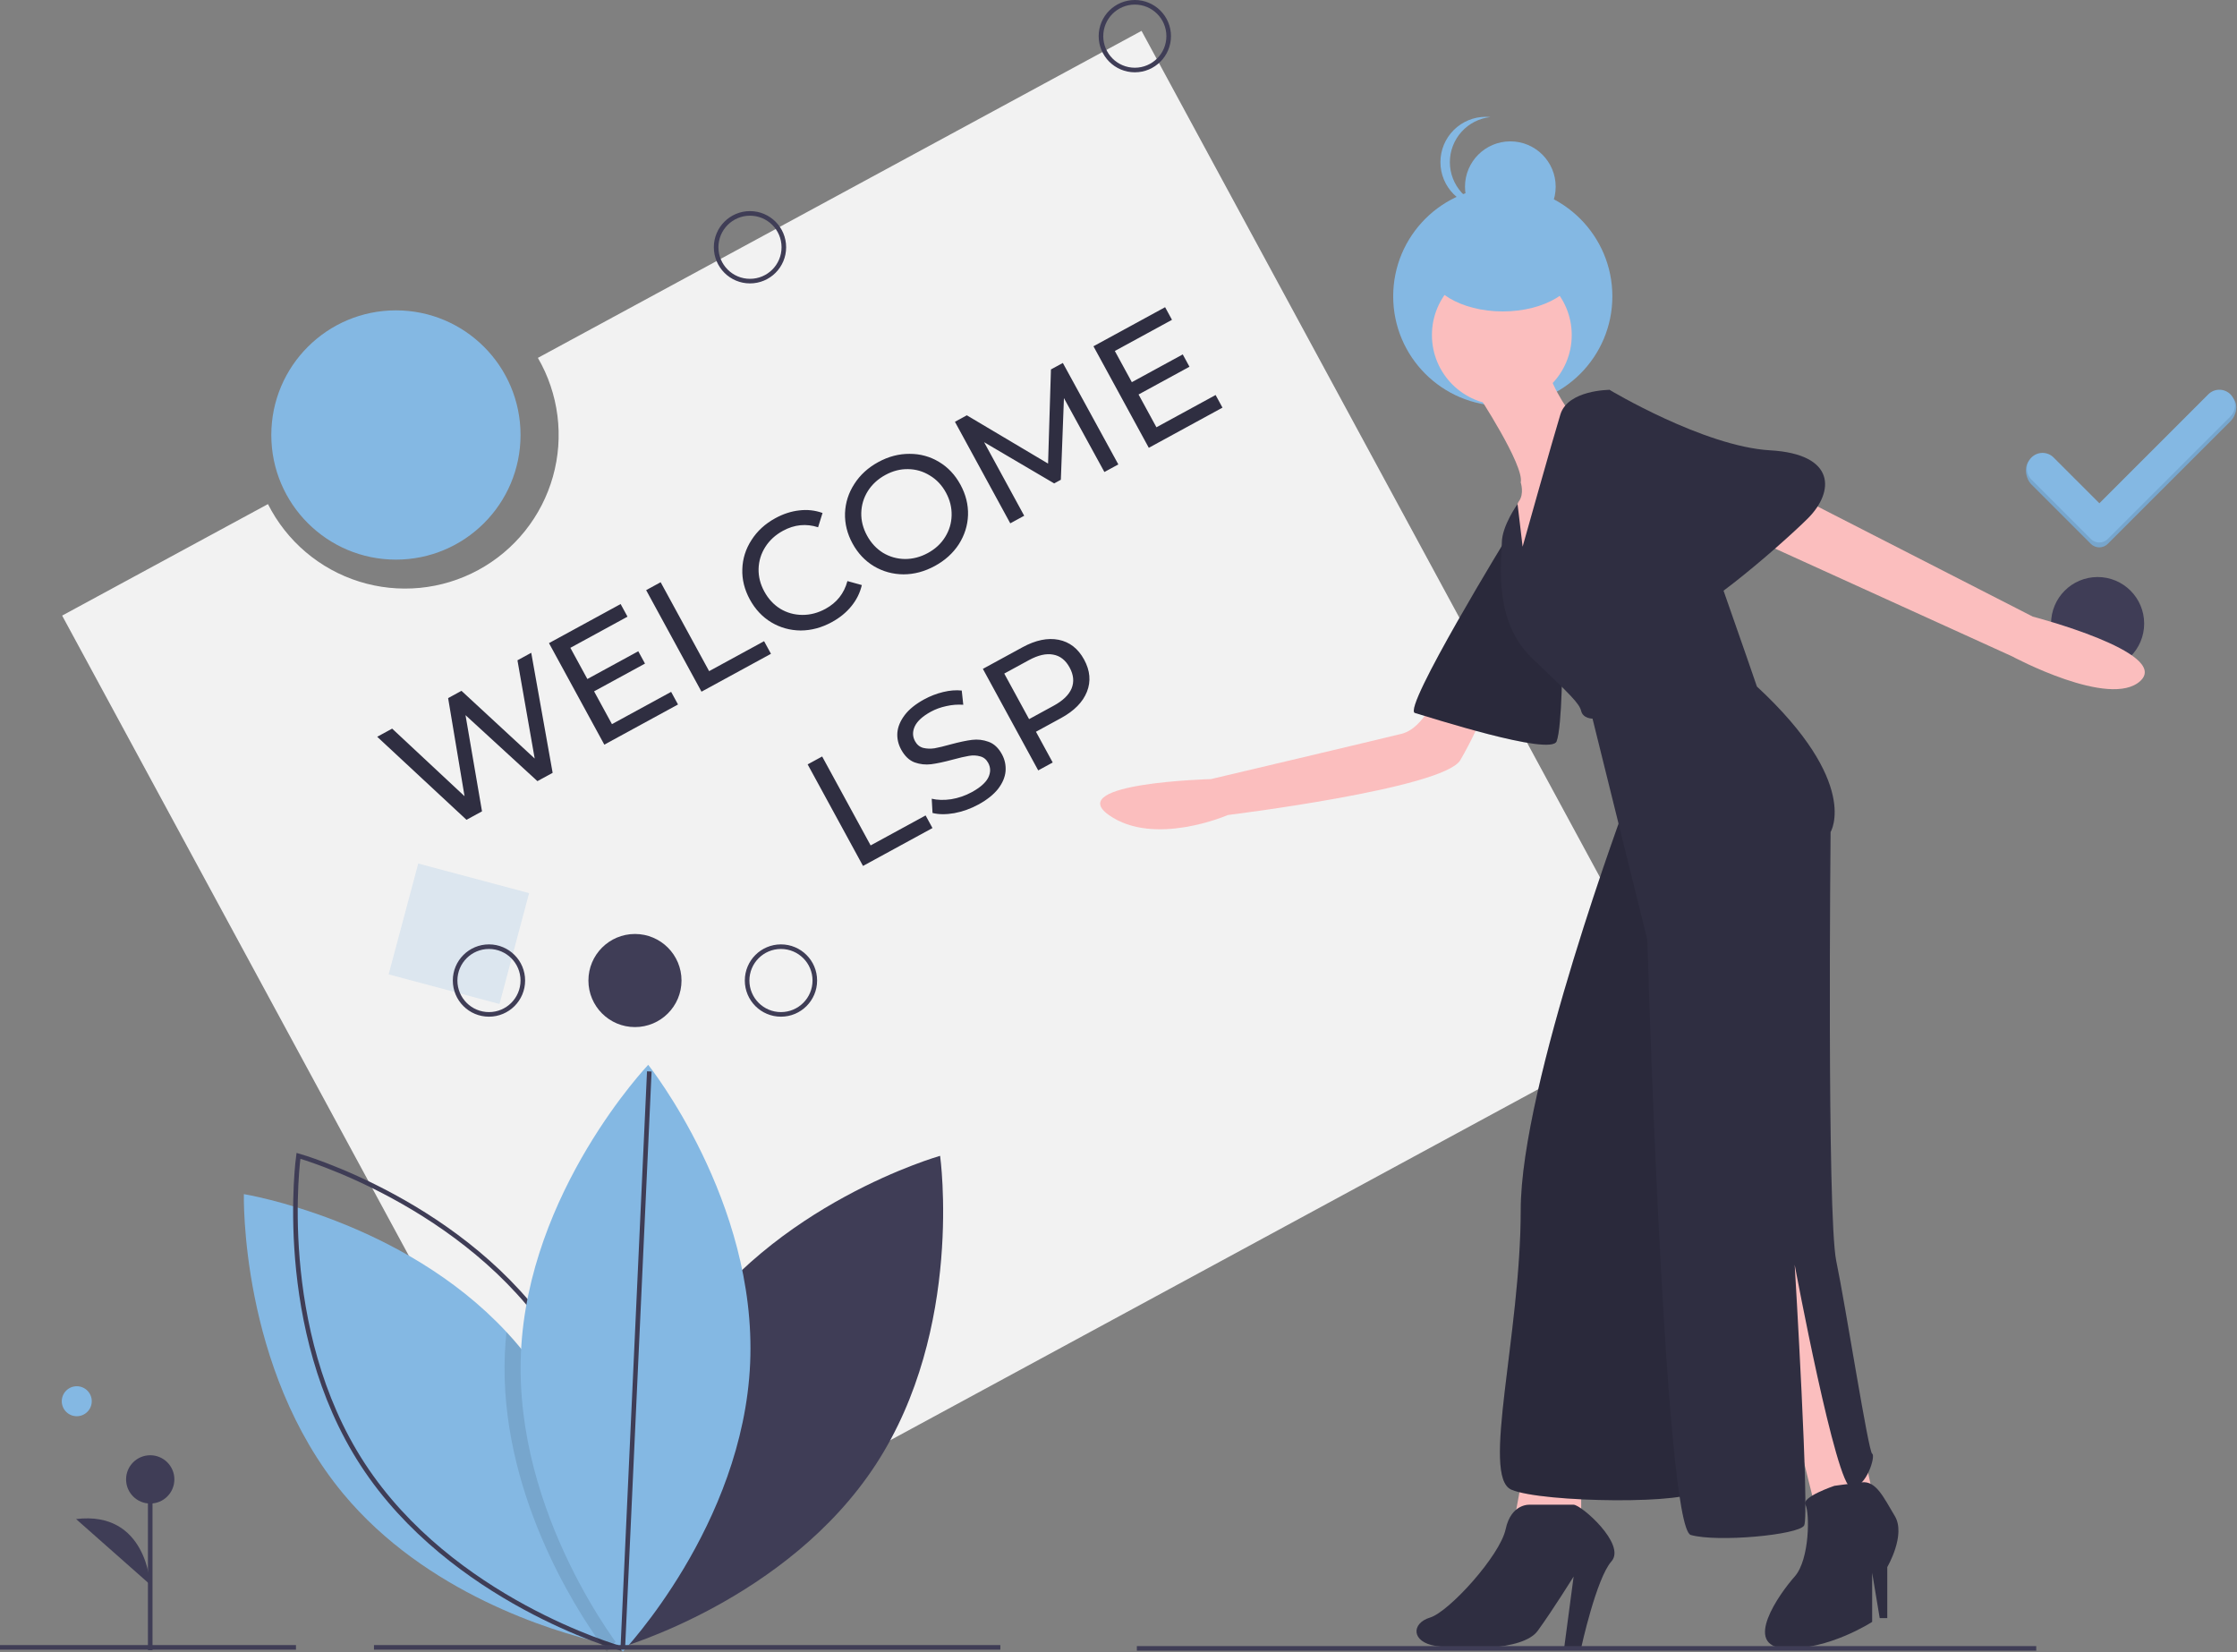 <svg width="975" height="720" viewBox="0 0 975 720" fill="none" xmlns="http://www.w3.org/2000/svg">
<rect x="0" y="0" width="975" height="720" fill="#808080" stroke="none"/>
<g clip-path="url(#clip0)">
<path d="M497.543 13.447L234.44 155.958C238.939 163.703 241.838 172.273 242.964 181.159C244.09 190.045 243.422 199.067 240.997 207.69C238.573 216.313 234.442 224.362 228.85 231.359C223.258 238.356 216.319 244.16 208.442 248.426C200.566 252.692 191.914 255.334 182.998 256.195C174.082 257.056 165.085 256.119 156.538 253.438C147.991 250.758 140.069 246.389 133.241 240.591C126.414 234.793 120.82 227.684 116.79 219.684L27.08 268.276L259.457 697.289L729.92 442.459L497.543 13.447Z" fill="#F2F2F2"/>
<path opacity="0.2" d="M230.605 389.226L182.299 376.321L169.395 424.627L217.701 437.532L230.605 389.226Z" fill="#84B8E3"/>
<path d="M297.948 583.616C259.335 642.831 269.915 718.145 269.915 718.145C269.915 718.145 343.1 697.453 381.713 638.237C420.326 579.022 409.746 503.708 409.746 503.708C409.746 503.708 336.562 524.401 297.948 583.616Z" fill="#3F3D56"/>
<path d="M269.71 717.456C269.71 717.456 268.77 717.306 267.04 716.956C265.66 716.676 263.76 716.277 261.44 715.727C240.7 710.837 185.56 694.306 149.51 650.846C104.39 596.426 106.29 520.396 106.29 520.396C106.29 520.396 175.28 531.607 220.74 580.477C222.71 582.577 224.627 584.753 226.49 587.006C265.75 634.356 269.41 698.067 269.7 713.817C269.74 716.177 269.71 717.456 269.71 717.456Z" fill="#84B8E3"/>
<path d="M241.882 583.616C280.495 642.831 269.915 718.145 269.915 718.145C269.915 718.145 196.731 697.453 158.118 638.237C119.504 579.022 130.084 503.708 130.084 503.708C130.084 503.708 203.269 524.401 241.882 583.616Z" stroke="#3F3D56" stroke-width="2" stroke-miterlimit="10"/>
<path opacity="0.1" d="M269.7 713.817C268.68 715.047 267.78 716.097 267.04 716.957C265.4 718.827 264.47 719.807 264.47 719.807C264.47 719.807 263.34 718.387 261.44 715.727C251.01 701.187 217.46 649.487 220.05 589.767C220.19 586.637 220.42 583.54 220.74 580.477C222.71 582.577 224.626 584.753 226.49 587.007C265.75 634.357 269.41 698.067 269.7 713.817Z" fill="black"/>
<path d="M326.954 594.085C323.902 664.712 271.474 719.807 271.474 719.807C271.474 719.807 223.995 660.394 227.047 589.768C230.099 519.141 282.526 464.046 282.526 464.046C282.526 464.046 330.006 523.459 326.954 594.085Z" fill="#84B8E3"/>
<path d="M33.459 617.191C37.068 617.191 39.994 614.265 39.994 610.656C39.994 607.046 37.068 604.12 33.459 604.12C29.849 604.12 26.923 607.046 26.923 610.656C26.923 614.265 29.849 617.191 33.459 617.191Z" fill="#84B8E3"/>
<path d="M163 717.926H436" stroke="#3F3D56" stroke-width="2" stroke-miterlimit="10"/>
<path d="M0 717.926H129" stroke="#3F3D56" stroke-width="2" stroke-miterlimit="10"/>
<path d="M65.477 719.128V644.717" stroke="#3F3D56" stroke-width="2" stroke-miterlimit="10"/>
<path d="M65.477 655.24C71.289 655.24 76 650.528 76 644.717C76 638.905 71.289 634.194 65.477 634.194C59.666 634.194 54.954 638.905 54.954 644.717C54.954 650.528 59.666 655.24 65.477 655.24Z" fill="#3F3D56"/>
<path d="M65.477 690.578C65.477 690.578 63.974 658.246 33.157 662.004Z" fill="#3F3D56"/>
<path d="M276.75 447.603C287.955 447.603 297.039 438.52 297.039 427.314C297.039 416.109 287.955 407.025 276.75 407.025C265.545 407.025 256.461 416.109 256.461 427.314C256.461 438.52 265.545 447.603 276.75 447.603Z" fill="#3F3D56"/>
<path d="M213.117 442.07C221.266 442.07 227.872 435.463 227.872 427.314C227.872 419.165 221.266 412.559 213.117 412.559C204.968 412.559 198.361 419.165 198.361 427.314C198.361 435.463 204.968 442.07 213.117 442.07Z" stroke="#3F3D56" stroke-width="2" stroke-miterlimit="10"/>
<path d="M340.383 442.07C348.533 442.07 355.139 435.463 355.139 427.314C355.139 419.165 348.533 412.559 340.383 412.559C332.234 412.559 325.628 419.165 325.628 427.314C325.628 435.463 332.234 442.07 340.383 442.07Z" stroke="#3F3D56" stroke-width="2" stroke-miterlimit="10"/>
<path d="M271.474 717.807L283 466.926" stroke="#3F3D56" stroke-width="2" stroke-miterlimit="10"/>
<path d="M914.25 292.045C925.455 292.045 934.539 282.961 934.539 271.756C934.539 260.55 925.455 251.467 914.25 251.467C903.045 251.467 893.961 260.55 893.961 271.756C893.961 282.961 903.045 292.045 914.25 292.045Z" fill="#3F3D56"/>
<path d="M494.617 30.511C502.766 30.511 509.372 23.905 509.372 15.756C509.372 7.606 502.766 1 494.617 1C486.468 1 479.861 7.606 479.861 15.756C479.861 23.905 486.468 30.511 494.617 30.511Z" stroke="#3F3D56" stroke-width="2" stroke-miterlimit="10"/>
<path d="M326.883 122.511C335.033 122.511 341.639 115.905 341.639 107.756C341.639 99.606 335.033 93 326.883 93C318.734 93 312.128 99.606 312.128 107.756C312.128 115.905 318.734 122.511 326.883 122.511Z" stroke="#3F3D56" stroke-width="2" stroke-miterlimit="10"/>
<path d="M654.987 176.895C681.366 176.895 702.75 155.511 702.75 129.132C702.75 102.753 681.366 81.369 654.987 81.369C628.609 81.369 607.225 102.753 607.225 129.132C607.225 155.511 628.609 176.895 654.987 176.895Z" fill="#84B8E3"/>
<path d="M764.924 551.174L790.453 654.112L815.981 649.994L790.453 532.234L764.924 551.174Z" fill="#FBBEBE"/>
<path d="M799.511 647.523C799.511 647.523 784.973 652.439 786.889 655.746C788.806 659.052 788.806 679.64 782.218 687.051C775.63 694.463 759.16 717.521 778.1 718.344C797.041 719.168 815.981 706.815 815.981 706.815V685.404L819.275 705.168H822.569V682.934C822.569 682.934 830.804 668.934 825.863 660.699C820.922 652.464 817.701 645.288 811.489 645.994C805.276 646.7 799.511 647.523 799.511 647.523Z" fill="#2F2E41"/>
<path d="M664.458 638.465L660.34 660.7H689.163V638.465H664.458Z" fill="#FBBEBE"/>
<path d="M666.928 655.758C666.928 655.758 658.693 654.935 656.223 666.464C653.752 677.993 631.518 702.463 623.283 704.933C615.048 707.404 615.048 715.639 625.753 717.286C636.459 718.933 663.634 719.756 670.222 710.698C676.81 701.639 685.869 687.051 685.869 687.051L681.751 718.109H689.163C689.163 718.109 695.751 687.875 702.339 680.463C708.927 673.052 689.163 655.758 685.869 655.758H666.928Z" fill="#2F2E41"/>
<path d="M626.577 301.655C626.577 301.655 620.812 317.301 610.93 319.772C601.048 322.242 527.757 339.536 527.757 339.536C527.757 339.536 463.524 341.183 483.288 355.182C503.052 369.182 535.169 355.182 535.169 355.182C535.169 355.182 629.047 343.653 636.459 331.301C641.338 322.894 645.471 314.076 648.811 304.949L626.577 301.655Z" fill="#FBBEBE"/>
<path d="M657.87 232.481C657.87 232.481 610.93 309.066 616.695 310.713C622.459 312.36 675.986 329.654 678.457 323.066C680.927 316.478 680.927 286.008 680.927 286.008L657.87 232.481Z" fill="#2F2E41"/>
<path opacity="0.1" d="M657.87 232.481C657.87 232.481 610.93 309.066 616.695 310.713C622.459 312.36 675.986 329.654 678.457 323.066C680.927 316.478 680.927 286.008 680.927 286.008L657.87 232.481Z" fill="black"/>
<path d="M779.748 214.364L885.979 268.715C885.979 268.715 946.094 284.361 932.918 296.714C919.742 309.066 876.92 286.008 876.92 286.008L759.16 232.481L779.748 214.364Z" fill="#FBBEBE"/>
<path d="M643.87 171.542C643.87 171.542 664.458 202.835 662.811 210.246C662.811 210.246 664.458 215.187 661.987 218.481C659.517 221.775 660.34 241.539 660.34 241.539L668.575 253.068L679.281 217.658L684.221 179.777C684.221 179.777 673.104 164.542 674.751 157.131C676.398 149.719 643.87 171.542 643.87 171.542Z" fill="#FBBEBE"/>
<path d="M708.927 349.417C708.927 349.417 662.811 472.942 662.811 527.293C662.811 581.644 645.517 643.406 658.693 649.171C671.869 654.935 738.573 655.759 740.22 649.171C741.867 642.583 731.985 374.946 727.044 364.24C722.103 353.535 708.927 349.417 708.927 349.417Z" fill="#2F2E41"/>
<path opacity="0.1" d="M708.927 349.417C708.927 349.417 662.811 472.942 662.811 527.293C662.811 581.644 645.517 643.406 658.693 649.171C671.869 654.935 738.573 655.759 740.22 649.171C741.867 642.583 731.985 374.946 727.044 364.24C722.103 353.535 708.927 349.417 708.927 349.417Z" fill="black"/>
<path d="M654.576 176.483C671.404 176.483 685.045 162.842 685.045 146.014C685.045 129.186 671.404 115.544 654.576 115.544C637.748 115.544 624.106 129.186 624.106 146.014C624.106 162.842 637.748 176.483 654.576 176.483Z" fill="#FBBEBE"/>
<path d="M663.634 238.245L661.429 219.661C661.429 219.661 654.576 229.187 654.576 236.598C654.576 244.01 650.458 270.362 667.752 286.832C685.045 303.302 688.339 306.596 689.163 309.89C689.986 313.184 694.104 313.184 694.104 313.184L717.985 409.533C717.985 409.533 725.397 665.64 736.926 668.934C748.455 672.228 783.865 668.934 786.336 664.817C788.806 660.699 782.218 551.174 782.218 551.174C782.218 551.174 800.335 648.347 806.923 648.347C813.511 648.347 817.628 634.347 815.981 633.524C814.334 632.7 804.452 569.291 800.335 549.527C796.217 529.763 797.864 362.593 797.864 362.593C797.864 362.593 811.04 341.182 765.748 299.184C765.748 299.184 736.926 215.187 735.279 215.187C733.632 215.187 701.515 169.895 701.515 169.895C701.515 169.895 683.398 169.895 680.104 180.6C676.81 191.306 663.634 238.245 663.634 238.245Z" fill="#2F2E41"/>
<path d="M691.633 176.483L701.515 169.895C701.515 169.895 742.69 194.6 771.513 196.247C800.335 197.894 799.512 214.364 787.983 225.893C776.454 237.422 731.161 276.95 729.514 267.068C727.867 257.186 691.633 176.483 691.633 176.483Z" fill="#2F2E41"/>
<path d="M654.988 135.72C673.18 135.72 687.928 126.872 687.928 115.956C687.928 105.041 673.18 96.192 654.988 96.192C636.796 96.192 622.048 105.041 622.048 115.956C622.048 126.872 636.796 135.72 654.988 135.72Z" fill="#84B8E3"/>
<path d="M658.281 101.133C669.197 101.133 678.045 92.285 678.045 81.369C678.045 70.454 669.197 61.605 658.281 61.605C647.366 61.605 638.518 70.454 638.518 81.369C638.518 92.285 647.366 101.133 658.281 101.133Z" fill="#84B8E3"/>
<path d="M631.93 70.664C631.93 65.779 633.739 61.066 637.009 57.437C640.278 53.807 644.776 51.516 649.635 51.007C648.951 50.936 648.264 50.9 647.576 50.9C642.334 50.9 637.307 52.982 633.601 56.689C629.894 60.395 627.812 65.422 627.812 70.664C627.812 75.906 629.894 80.933 633.601 84.639C637.307 88.346 642.334 90.428 647.576 90.428C648.264 90.428 648.951 90.392 649.635 90.321C644.776 89.812 640.278 87.521 637.009 83.891C633.739 80.261 631.93 75.549 631.93 70.664V70.664Z" fill="#84B8E3"/>
<path d="M172.564 243.884C202.562 243.884 226.879 219.567 226.879 189.569C226.879 159.572 202.562 135.254 172.564 135.254C142.567 135.254 118.249 159.572 118.249 189.569C118.249 219.567 142.567 243.884 172.564 243.884Z" fill="#84B8E3"/>
<path d="M495.5 718.368H887.5" stroke="#3F3D56" stroke-width="2" stroke-miterlimit="10"/>
<path d="M962.493 173.949L915.015 221.427L895.059 201.472C894.426 200.838 893.674 200.336 892.846 199.993C892.019 199.65 891.132 199.474 890.236 199.474C889.34 199.474 888.453 199.65 887.625 199.993C886.798 200.336 886.046 200.838 885.412 201.472L884.695 200.4C882.031 203.064 882.748 208.455 885.412 211.119L911.304 237.011C912.28 237.986 913.603 238.535 914.983 238.535C916.363 238.536 917.687 237.988 918.663 237.013L972.135 183.596C974.801 180.933 975.768 176.05 973.103 173.386C970.44 170.723 965.156 171.286 962.493 173.949Z" fill="#84B8E3"/>
<path opacity="0.1" d="M962.493 173.949L915.015 221.427L895.059 201.472C894.426 200.838 893.674 200.336 892.846 199.993C892.019 199.65 891.132 199.474 890.236 199.474C889.34 199.474 888.453 199.65 887.625 199.993C886.798 200.336 886.046 200.838 885.412 201.472L884.695 200.4C882.031 203.064 882.748 208.455 885.412 211.119L911.304 237.011C912.28 237.986 913.603 238.535 914.983 238.535C916.363 238.536 917.687 237.988 918.663 237.013L972.135 183.596C974.801 180.933 975.768 176.05 973.103 173.386C970.44 170.723 965.156 171.286 962.493 173.949Z" fill="black"/>
<path d="M962.493 171.844L915.015 219.322L895.06 199.367C894.426 198.734 893.674 198.231 892.846 197.888C892.019 197.545 891.132 197.369 890.236 197.369C889.34 197.369 888.453 197.545 887.626 197.888C886.798 198.231 886.046 198.734 885.413 199.367V199.367C884.779 200 884.277 200.752 883.934 201.58C883.591 202.408 883.415 203.295 883.415 204.19C883.415 205.086 883.591 205.973 883.934 206.801C884.277 207.629 884.779 208.381 885.413 209.014L911.304 234.906C912.28 235.882 913.603 236.43 914.983 236.43C916.363 236.431 917.687 235.883 918.663 234.908L972.135 181.491C972.769 180.858 973.272 180.106 973.615 179.279C973.958 178.451 974.135 177.564 974.135 176.668C974.135 175.772 973.959 174.885 973.616 174.057C973.274 173.23 972.771 172.478 972.138 171.844V171.844C970.859 170.565 969.124 169.847 967.315 169.847C965.507 169.847 963.772 170.565 962.493 171.844V171.844Z" fill="#84B8E3"/>
<path d="M231.541 284.484L240.871 336.8L234.233 340.418L202.895 311.662L210.085 353.583L203.32 357.27L164.404 321.082L170.916 317.533L202.472 346.99L195.317 304.23L201.133 301.06L233.046 330.569L225.535 287.758L231.541 284.484ZM292.513 301.514L295.511 307.013L263.397 324.52L239.274 280.268L270.503 263.244L273.501 268.744L248.594 282.322L256.003 295.914L278.192 283.817L281.121 289.191L258.932 301.287L266.721 315.574L292.513 301.514ZM281.624 257.181L287.946 253.735L309.071 292.487L333.03 279.426L336.028 284.926L305.748 301.433L281.624 257.181ZM362.543 271.128C358.117 273.541 353.585 274.754 348.946 274.768C344.326 274.717 340.074 273.536 336.19 271.225C332.284 268.872 329.158 265.546 326.815 261.247C324.472 256.949 323.381 252.541 323.543 248.025C323.682 243.466 325.014 239.241 327.54 235.349C330.042 231.416 333.506 228.243 337.931 225.83C341.387 223.947 344.869 222.813 348.379 222.431C351.865 222.007 355.24 222.381 358.503 223.554L356.565 229.777C351.329 228.094 346.224 228.608 341.251 231.319C337.964 233.111 335.395 235.468 333.544 238.391C331.693 241.313 330.721 244.494 330.628 247.934C330.554 251.309 331.391 254.598 333.137 257.801C334.883 261.004 337.206 263.51 340.105 265.319C343.024 267.063 346.213 267.948 349.672 267.976C353.131 268.004 356.504 267.122 359.792 265.33C364.723 262.642 367.909 258.608 369.351 253.23L375.631 254.973C374.848 258.352 373.325 261.424 371.06 264.189C368.838 266.931 365.998 269.244 362.543 271.128ZM407.49 246.626C403.023 249.061 398.47 250.286 393.831 250.3C389.169 250.272 384.863 249.093 380.914 246.763C377.007 244.41 373.894 241.105 371.573 236.848C369.253 232.592 368.162 228.184 368.301 223.625C368.482 219.044 369.835 214.807 372.361 210.916C374.863 206.982 378.348 203.798 382.816 201.362C387.241 198.95 391.784 197.758 396.447 197.786C401.086 197.771 405.359 198.941 409.266 201.294C413.149 203.605 416.263 206.91 418.606 211.209C420.95 215.507 422.052 219.936 421.913 224.495C421.751 229.011 420.419 233.236 417.916 237.17C415.391 241.061 411.916 244.213 407.49 246.626ZM404.423 240.999C407.668 239.23 410.174 236.907 411.941 234.031C413.75 231.131 414.691 227.994 414.765 224.619C414.857 221.179 414.031 217.858 412.285 214.655C410.539 211.452 408.206 208.978 405.288 207.235C402.388 205.426 399.23 204.496 395.813 204.445C392.438 204.372 389.128 205.219 385.883 206.989C382.638 208.758 380.09 211.103 378.239 214.026C376.43 216.925 375.479 220.095 375.386 223.535C375.312 226.91 376.149 230.199 377.895 233.402C379.641 236.605 381.964 239.111 384.863 240.92C387.782 242.663 390.95 243.561 394.367 243.611C397.826 243.639 401.178 242.768 404.423 240.999ZM481.358 205.701L463.719 173.495L462.372 209.081L459.464 210.667L428.927 192.708L446.399 224.759L440.33 228.067L416.207 183.815L421.391 180.989L456.805 202.029L458.057 161.002L463.241 158.176L487.427 202.393L481.358 205.701ZM529.824 172.147L532.822 177.647L500.708 195.153L476.584 150.902L507.813 133.877L510.812 139.377L485.904 152.955L493.313 166.547L515.503 154.451L518.432 159.824L496.243 171.92L504.031 186.207L529.824 172.147Z" fill="#2F2E41"/>
<path d="M352.019 333.121L358.341 329.675L379.466 368.427L403.425 355.366L406.423 360.866L376.142 377.373L352.019 333.121ZM426.417 350.623C423.088 352.438 419.588 353.689 415.918 354.378C412.267 355.002 409.109 354.974 406.442 354.295L406.093 348.089C408.606 348.687 411.433 348.759 414.575 348.304C417.735 347.784 420.706 346.765 423.488 345.249C427.155 343.25 429.561 341.146 430.707 338.936C431.83 336.683 431.828 334.525 430.703 332.46C429.876 330.943 428.704 329.996 427.187 329.62C425.689 329.179 424.065 329.108 422.314 329.406C420.605 329.682 418.251 330.227 415.251 331.042C411.485 332.057 408.352 332.726 405.85 333.051C403.391 333.353 400.975 333.085 398.604 332.245C396.252 331.34 394.307 329.476 392.767 326.653C391.481 324.292 390.932 321.831 391.12 319.268C391.351 316.682 392.42 314.131 394.328 311.615C396.237 309.099 399.066 306.818 402.817 304.773C405.43 303.349 408.185 302.285 411.081 301.58C413.977 300.876 416.676 300.662 419.178 300.939L419.848 307.133C417.351 306.964 414.888 307.159 412.459 307.718C410.007 308.234 407.769 309.044 405.746 310.147C402.164 312.1 399.823 314.223 398.723 316.518C397.665 318.789 397.699 320.957 398.825 323.022C399.652 324.54 400.835 325.507 402.375 325.925C403.892 326.301 405.538 326.361 407.311 326.104C409.104 325.783 411.447 325.217 414.339 324.405C418.105 323.391 421.218 322.733 423.677 322.431C426.137 322.129 428.531 322.409 430.86 323.272C433.231 324.111 435.175 325.922 436.691 328.703C437.955 331.021 438.483 333.494 438.275 336.122C438.045 338.708 436.954 341.27 435.004 343.81C433.03 346.307 430.168 348.578 426.417 350.623ZM445.644 282.083C451.375 278.958 456.632 277.87 461.412 278.817C466.193 279.765 469.893 282.641 472.512 287.445C475.131 292.25 475.544 296.918 473.75 301.449C471.956 305.98 468.193 309.808 462.461 312.933L451.525 318.895L458.831 332.297L452.509 335.743L428.386 291.491L445.644 282.083ZM459.273 307.536C463.277 305.354 465.873 302.845 467.061 300.011C468.227 297.134 467.936 294.094 466.19 290.891C464.444 287.688 462.058 285.818 459.032 285.281C455.983 284.702 452.456 285.504 448.452 287.686L437.705 293.545L448.527 313.395L459.273 307.536Z" fill="#2F2E41"/>
</g>
<defs>
<clipPath id="clip0">
<rect width="974.683" height="719.807" fill="white"/>
</clipPath>
</defs>
</svg>
